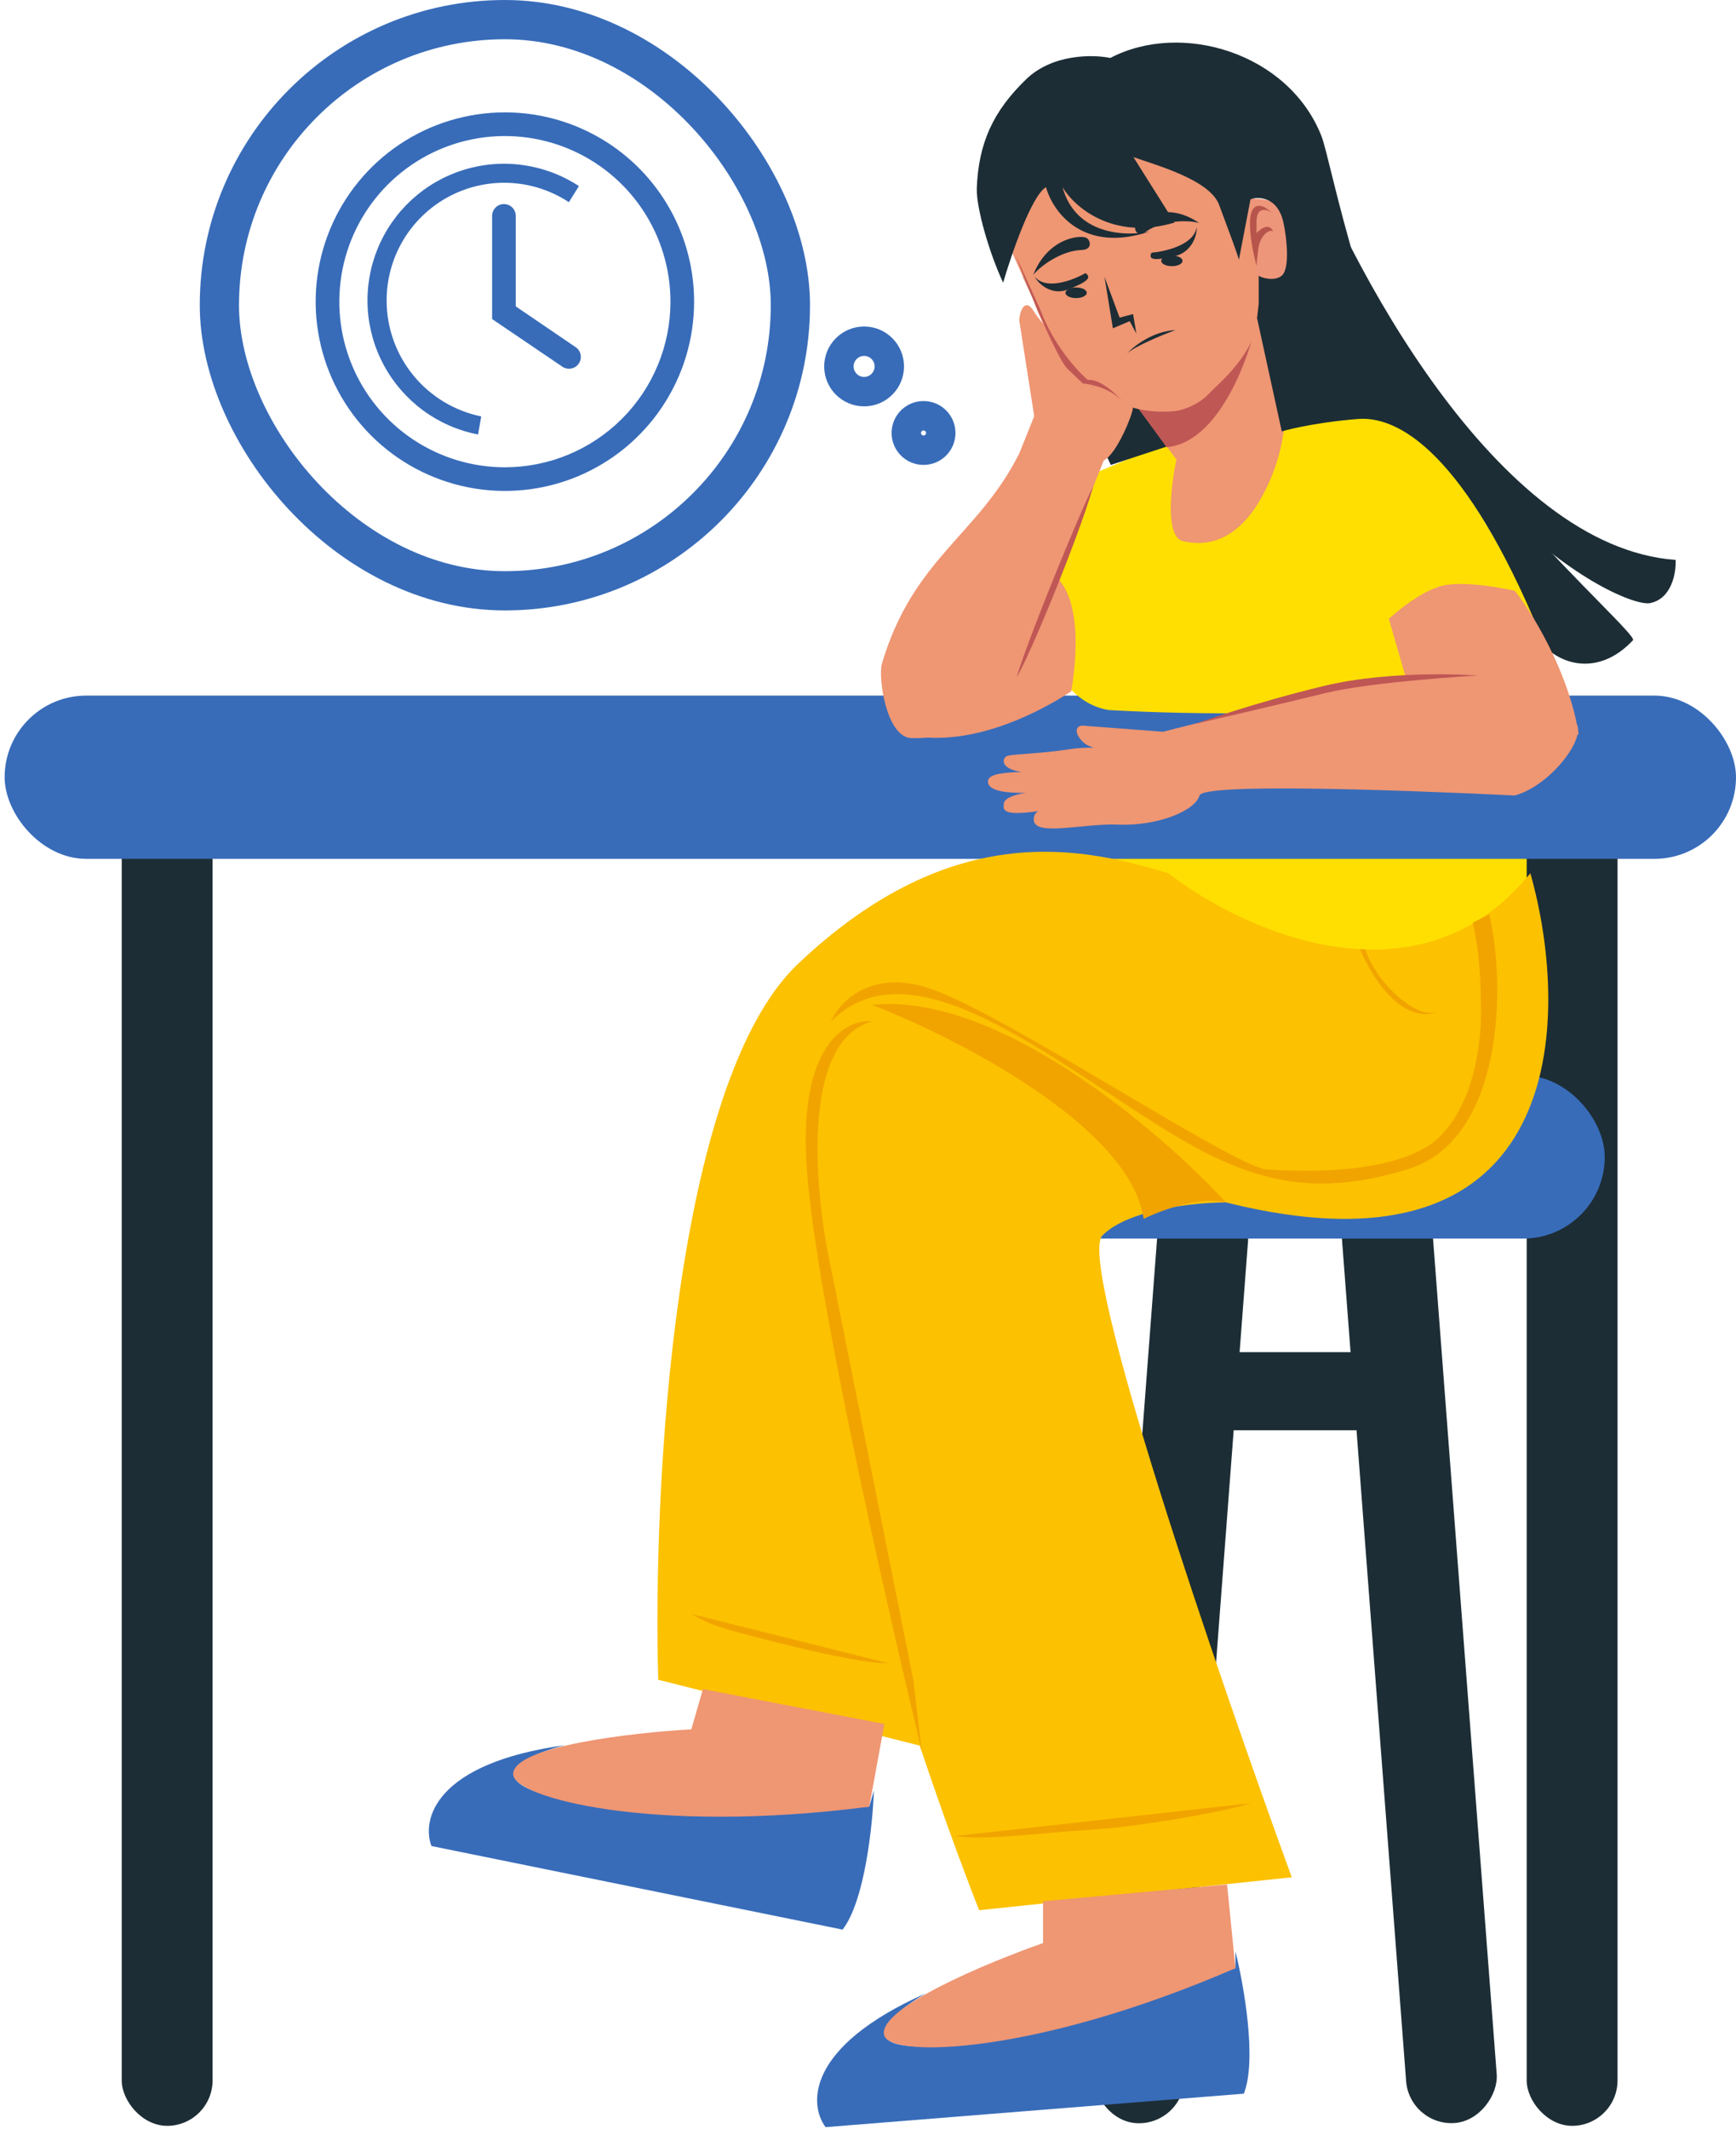 <svg width="177" height="217" viewBox="0 0 177 217" fill="none" xmlns="http://www.w3.org/2000/svg">
<path d="M144.986 102.19C140.79 104.216 119.122 95.679 108.813 91.157L112.973 60.229L142.635 56.792L158.009 86.455C155.416 90.856 149.182 100.165 144.986 102.19Z" fill="#FFDF01"/>
<rect x="12.41" y="79.22" width="9.264" height="137.46" rx="4.632" fill="#1C2D35"/>
<rect x="155.658" y="79.22" width="9.264" height="137.46" rx="4.632" fill="#1C2D35"/>
<rect width="9.264" height="95.142" rx="4.632" transform="matrix(-0.997 0.076 0.076 0.997 145.723 121.181)" fill="#1C2D35"/>
<rect x="118.36" y="121.181" width="9.264" height="95.142" rx="4.632" transform="rotate(4.338 118.36 121.181)" fill="#1C2D35"/>
<rect x="0.473" y="70.9" width="176.527" height="16.64" rx="8.32" fill="#386CB9"/>
<rect x="89.822" y="109.606" width="73.794" height="16.64" rx="8.32" fill="#386CB9"/>
<path d="M100.403 54.77C103.272 50.685 114.009 47.719 117.077 45.738C126.328 44.036 141.725 39.748 144.581 43.38C151.972 52.781 158.343 64.859 158.187 68.87C158.074 71.785 132.218 73.468 113.04 72.372C105.313 71.106 104.56 56.94 104.809 56.282C106.321 52.29 96.817 59.875 100.403 54.77Z" fill="#FFDF01"/>
<path d="M113.255 47.388L104.291 28.215L130.336 41.781L113.255 47.388Z" fill="#1C2D35"/>
<path d="M119.949 46.843L116.047 41.6L127.506 30.748L131.032 40.694C131.032 40.694 131.368 44.311 129.689 48.471C128.009 52.63 125.155 56.208 120.62 55.162C118.74 54.728 119.389 49.435 119.949 46.843Z" fill="#EF9673"/>
<path d="M118.941 45.579C124.176 45.145 127.327 36.716 128.166 32.556L116.047 41.599L118.941 45.579Z" fill="#BF5755"/>
<path d="M105.336 30.539L103.158 25.657C102.487 21.498 100.193 14.039 110.866 9.744C120.752 5.766 125.723 13.903 127.455 18.605C127.623 19.147 128.125 21.715 128.796 27.646C129.633 35.06 124.606 38.676 123.266 40.123C122.193 41.28 120.417 41.931 119.412 41.931C111.1 42.51 106.788 34.698 105.336 30.539Z" fill="#EF9673"/>
<path d="M122.012 23.151C121.739 24.957 118.83 25.641 117.41 25.756C117.069 26.451 117.58 26.625 119.796 26.104C121.569 25.687 122.069 23.904 122.012 23.151Z" fill="#1C2D35"/>
<path d="M105.493 28.199C106.663 29.624 109.428 28.553 110.665 27.84C111.31 28.253 110.978 28.698 108.871 29.513C107.185 30.166 105.839 28.89 105.493 28.199Z" fill="#1C2D35"/>
<path d="M113.468 33.461L112.611 28.215L114.153 32.375L115.524 32.014L115.867 34.003L115.181 32.737L113.468 33.461Z" fill="#1C2D35"/>
<path d="M114.894 36.049C114.853 36.092 114.816 36.134 114.781 36.174C114.811 36.133 114.849 36.092 114.894 36.049C115.656 35.231 117.538 33.779 119.846 33.642C118.464 34.154 115.656 35.312 114.894 36.049Z" fill="#1C2D35"/>
<path d="M122.26 22.731C118.983 20.442 116.027 22.305 115.777 22.913C115.59 23.369 115.905 24.246 116.843 23.603C118.56 22.426 121.129 22.404 122.26 22.731Z" fill="#1C2D35"/>
<path d="M105.342 28.025C106.869 24.151 110.286 23.912 110.808 24.265C111.2 24.53 111.395 25.447 110.283 25.48C108.249 25.54 106.109 27.072 105.342 28.025Z" fill="#1C2D35"/>
<ellipse cx="109.717" cy="29.843" rx="1.085" ry="0.543" fill="#1C2D35"/>
<ellipse cx="119.484" cy="26.588" rx="1.085" ry="0.543" fill="#1C2D35"/>
<path d="M127.873 20.257C126.901 20.257 126.947 22.187 127.352 23.151L128.22 28.215C128.393 28.336 129.018 28.577 130.128 28.577C131.516 28.577 131.516 26.949 131.342 23.694C131.169 20.438 129.087 20.257 127.873 20.257Z" fill="#ED967A"/>
<path d="M128.114 27.13C127.494 24.694 126.66 20.084 128.96 21.134L129.783 21.742C129.852 21.788 129.916 21.836 129.974 21.883L129.783 21.742C129.131 21.3 128.114 21.004 128.114 22.633V23.757C128.509 23.32 129.399 22.67 129.805 23.57C129.354 23.32 128.419 24.094 128.283 25.444C128.148 26.793 128.114 26.818 128.114 27.13Z" fill="#B7554C"/>
<path d="M103.926 46.209C99.705 54.623 93.12 56.847 89.911 67.665C89.533 68.941 90.317 75.169 92.951 75.237C95.548 75.305 101.9 74.516 103.251 70.189L112.538 46.93C113.888 46.269 115.505 42.177 115.505 41.6C115.505 41.023 113.371 39.61 111.345 39.429C109.938 36.424 106.391 33.372 105.446 31.785C104.5 30.198 103.926 31.785 103.926 32.687L105.446 42.423L103.926 46.209Z" fill="#EF9673"/>
<path d="M106.649 19.076C105.17 19.942 103.119 25.931 102.278 28.817C100.885 25.826 99.573 21.352 99.589 19.256C99.757 14.566 101.27 11.319 104.632 8.073C107.322 5.475 111.468 5.547 113.205 5.908C120.434 2.12 131.361 5.367 134.723 13.845C135.261 15.203 136.236 20.25 138.421 27.554C143.464 44.408 167.177 64.523 166.495 65.255C163.301 68.682 159.603 67.96 157.586 65.976C150.189 47.577 143.296 42.304 138.421 42.706C133.546 43.109 130.688 43.969 130.688 43.969L128.167 32.425L128.335 30.981L128.335 28.095C128.615 28.336 129.979 28.704 130.688 28.095C131.529 27.374 131.205 24.274 130.857 22.684C130.184 19.617 127.662 20.158 127.494 20.339L126.318 26.472C126.094 25.69 125.309 23.586 124.3 20.88C123.331 18.278 117.688 16.791 115.559 16.009L119.761 22.684C113.441 24.56 109.507 21.06 108.33 19.076C109.675 23.983 114.83 24.127 117.24 23.586C110.381 25.895 107.322 21.541 106.649 19.076Z" fill="#1C2D35"/>
<path d="M106.072 31.584C107.408 35.158 109.856 37.839 110.914 38.732C112.116 38.589 113.752 40.102 114.42 40.876C113.218 39.59 111.248 39.149 110.413 39.089L108.91 37.66C107.842 36.802 104.458 28.547 103.568 26.045L106.072 31.584Z" fill="#BF5755"/>
<path d="M109.207 70.482C109.207 70.482 111.053 61.258 107.361 58.544L94.609 75.184C101.153 75.546 107.529 71.567 109.207 70.482Z" fill="#EF9673"/>
<path d="M103.645 69.034C105.022 64.531 110.487 51.302 111.475 49.558C109.904 54.969 104.833 67.239 103.645 69.034Z" fill="#BF5755"/>
<path d="M141.605 63.074L143.287 68.911L149.984 71.03L160.955 74.877C160.178 69.439 156.88 63.318 154.454 60.219C154.454 60.219 149.67 59.121 147.161 59.678C144.652 60.236 141.605 63.074 141.605 63.074Z" fill="#EF9673"/>
<path d="M110.558 73.975L118.57 74.585L135.157 70.404L141.221 69.322L147.285 68.78C155.059 68.239 159.413 72.208 160.657 73.652C161.901 75.095 158.066 80.118 154.437 81.081C143.139 80.539 122.675 79.781 122.302 81.081C121.836 82.704 117.875 84.222 113.99 84.052C110.471 83.899 105.399 85.327 105.399 83.523C105.399 83.143 105.562 82.874 105.817 82.684C103.975 82.939 102.131 83.069 102.348 82.111C102.214 81.43 103.242 81.031 104.562 80.817C102.535 80.837 100.589 80.619 100.742 79.553C100.839 78.881 102.46 78.714 104.167 78.693C101.8 78.331 102.2 77.158 102.764 77.027C103.541 76.847 106.236 76.804 108.879 76.389C109.934 76.224 110.824 76.191 111.512 76.21C111.082 76.079 110.664 75.881 110.391 75.603C109.395 74.592 109.729 73.855 110.558 73.975Z" fill="#EF9673"/>
<path d="M135.056 70.661C139.921 69.462 150.661 68.853 150.661 68.853C150.661 68.853 142.103 68.192 134.888 69.938C127.673 71.684 121.8 73.794 121.8 73.794C121.8 73.794 129.18 72.109 135.056 70.661Z" fill="#BF5755"/>
<path d="M170.846 57.071C152.576 55.749 137.433 26.913 132.145 12.661C142.779 51.565 165.441 62.025 168.231 61.475C170.462 61.034 170.904 58.355 170.846 57.071Z" fill="#1C2D35"/>
<rect x="22.368" y="2" width="58.219" height="58.219" rx="29.109" stroke="#386CB9" stroke-width="4"/>
<circle cx="94.162" cy="44.132" r="1.756" stroke="#386CB9" stroke-width="3"/>
<circle cx="88.103" cy="37.349" r="2.57" stroke="#386CB9" stroke-width="3"/>
<path d="M51.478 11.455C47.662 11.455 43.932 12.586 40.759 14.706C37.587 16.826 35.114 19.839 33.654 23.365C32.193 26.89 31.811 30.769 32.556 34.511C33.3 38.254 35.138 41.691 37.836 44.389C40.534 47.088 43.971 48.925 47.714 49.669C51.456 50.414 55.335 50.032 58.861 48.572C62.386 47.111 65.399 44.639 67.519 41.466C69.639 38.293 70.77 34.563 70.77 30.747C70.77 25.631 68.738 20.724 65.12 17.106C61.502 13.488 56.594 11.455 51.478 11.455ZM51.478 47.629C48.139 47.629 44.875 46.639 42.099 44.784C39.323 42.929 37.159 40.292 35.882 37.208C34.604 34.123 34.27 30.729 34.921 27.454C35.572 24.18 37.18 21.172 39.541 18.811C41.902 16.45 44.91 14.842 48.184 14.191C51.459 13.54 54.853 13.874 57.938 15.152C61.022 16.429 63.659 18.593 65.514 21.369C67.369 24.145 68.359 27.409 68.359 30.747C68.359 35.225 66.58 39.518 63.414 42.684C60.248 45.85 55.955 47.629 51.478 47.629Z" fill="#386CB9"/>
<path d="M52.587 31.23V22.006C52.587 21.686 52.46 21.379 52.234 21.153C52.008 20.927 51.701 20.8 51.381 20.8C51.061 20.8 50.755 20.927 50.529 21.153C50.302 21.379 50.175 21.686 50.175 22.006V32.52L57.289 37.343C57.421 37.442 57.57 37.513 57.73 37.551C57.889 37.59 58.055 37.596 58.216 37.568C58.378 37.541 58.532 37.481 58.67 37.392C58.807 37.302 58.925 37.186 59.017 37.05C59.108 36.913 59.17 36.76 59.2 36.599C59.23 36.438 59.226 36.272 59.19 36.112C59.154 35.952 59.085 35.801 58.988 35.669C58.892 35.536 58.769 35.425 58.628 35.342L52.587 31.23Z" fill="#386CB9"/>
<path d="M39.42 30.675C39.409 28.506 39.987 26.375 41.092 24.508C42.197 22.642 43.788 21.11 45.695 20.076C47.602 19.043 49.754 18.547 51.921 18.64C54.089 18.733 56.19 19.413 58.001 20.607L59.026 18.967C57.306 17.84 55.357 17.108 53.32 16.824C51.283 16.54 49.209 16.71 47.245 17.323C45.282 17.935 43.479 18.975 41.965 20.368C40.452 21.76 39.266 23.471 38.492 25.376C37.718 27.281 37.375 29.334 37.489 31.388C37.603 33.441 38.17 35.444 39.15 37.252C40.13 39.061 41.498 40.629 43.156 41.846C44.815 43.062 46.722 43.897 48.74 44.289L49.066 42.444C46.351 41.889 43.909 40.417 42.152 38.273C40.395 36.13 39.43 33.447 39.42 30.675Z" fill="#386CB9"/>
<path d="M82.213 109.977C87.582 91.858 112.971 110.816 124.995 122.56C121.919 122.56 115.096 123.231 112.412 125.915C109.728 128.6 124.156 170.655 131.706 191.347L99.829 194.702C91.72 174.01 76.844 128.096 82.213 109.977Z" fill="#FCC100"/>
<path d="M124.995 122.56C159.892 131.284 160.227 103.825 156.033 89.005C144.624 103.098 126.673 94.877 119.123 89.005C110.734 86.489 97.313 83.133 81.374 98.233C68.624 110.312 66.554 151.92 67.114 171.214L93.982 177.974C91.45 171.214 83.611 135.982 81.374 119.204C81.374 88.334 110.455 108.579 124.995 122.56Z" fill="#FCC100"/>
<path d="M88.924 102.427C101.675 101.085 118.284 115.29 124.995 122.56C122.311 121.889 118.284 123.399 116.606 124.238C115.264 114.842 97.592 105.783 88.924 102.427Z" fill="#F1A300"/>
<path d="M139.199 96.764H138.656C142.011 104.146 145.71 103.713 146.795 102.99C144.782 104.332 140.284 100.201 139.199 96.764Z" fill="#F1A400"/>
<path d="M143.45 119.204C153.429 116.211 153.516 100.19 151.839 93.2L150.161 94.039C150.161 94.318 151 96.522 151 103.266C151 104.105 151 111.655 146.805 115.849C146.142 116.512 142.611 120.043 129.189 119.204C125.84 118.995 102.346 103.266 94.796 100.749C88.756 98.736 85.569 102.148 84.73 104.105C93.118 95.716 107.379 108.299 119.962 115.849C128.737 121.114 135.061 121.721 143.45 119.204Z" fill="#F1A400"/>
<path d="M127.512 183.797L97.313 187.152C101.216 187.56 104.829 186.912 111.526 186.475C116.362 186.159 124.995 184.636 127.512 183.797Z" fill="#F1A400"/>
<path d="M82.213 118.365C81.542 106.286 86.407 103.825 88.924 104.105C81.542 106.118 83.052 121.721 84.73 129.271L93.118 171.214L93.982 178.516C89.787 160.9 82.884 130.445 82.213 118.365Z" fill="#F1A400"/>
<path d="M90.602 169.536L70.469 164.503C72.639 165.675 73.001 165.856 79.512 167.484C83.023 168.361 88.085 169.536 90.602 169.536Z" fill="#F1A400"/>
<path d="M104.643 207.432C84.858 210.844 89.577 206.011 94.409 203.168C82.129 208.626 82.47 214.539 84.176 216.813L126.817 213.402C128.181 209.991 126.817 202.316 125.964 198.904V200.61L104.643 207.432Z" fill="#386CB9"/>
<path d="M66.253 184.808C46.297 182.612 52.168 179.273 57.599 177.879C44.288 179.726 42.979 185.502 43.989 188.16L85.909 196.679C88.164 193.779 88.977 186.026 89.101 182.511L88.629 184.151L66.253 184.808Z" fill="#386CB9"/>
<path d="M106.349 198.052V193.787L125.111 192.082L125.964 200.61C105.496 209.479 90.733 209.781 90.145 207.433C89.463 204.704 100.664 200.041 106.349 198.052Z" fill="#EF9673"/>
<path d="M70.488 176.265L71.668 172.167L90.169 175.719L88.629 184.151C66.507 187.011 52.236 183.216 52.322 180.796C52.421 177.985 64.474 176.604 70.488 176.265Z" fill="#EF9673"/>
<rect x="118.76" y="137.821" width="26.045" height="7.958" fill="#1C2D35"/>
</svg>

